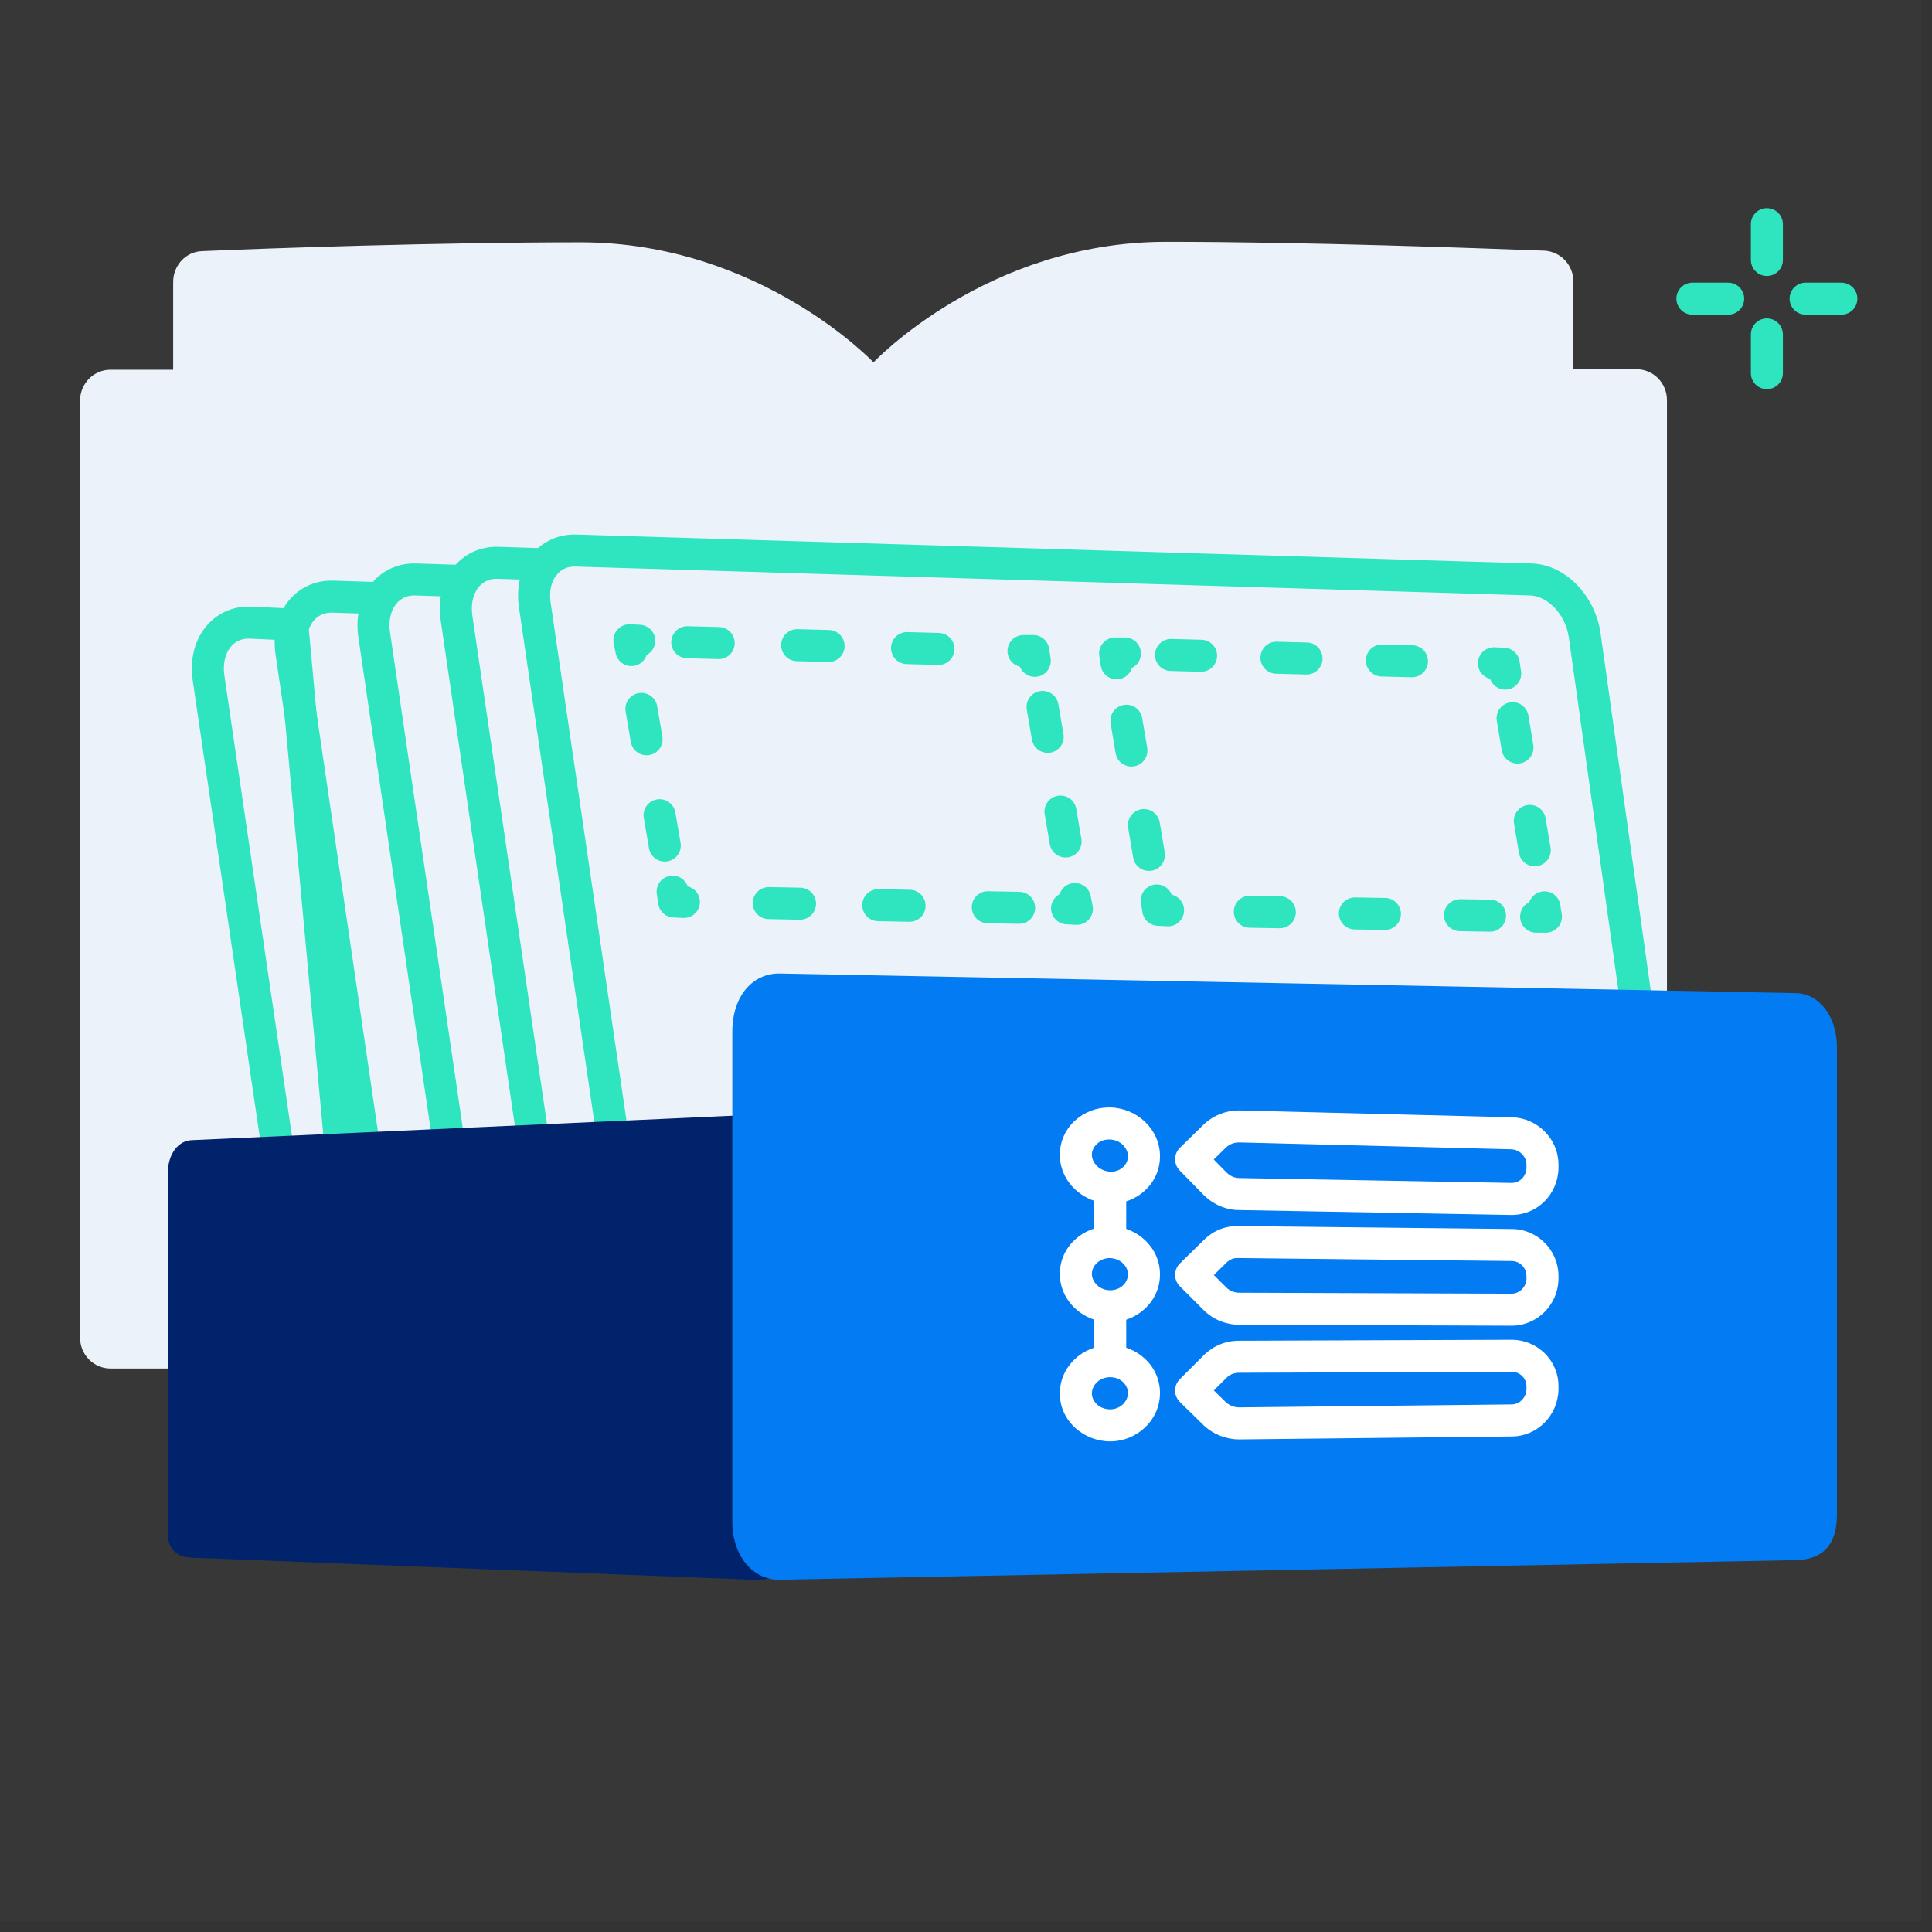 <svg width="161" height="161" viewBox="0 0 161 161" fill="none" xmlns="http://www.w3.org/2000/svg">
    <rect x="0" y="0" width="161" height="161" fill="#333333" stroke="none"/>
    <rect width="160.122" height="160.122" fill="white" fill-opacity="0.01" />
    <rect width="160.122" height="160.122" fill="white" fill-opacity="0.01" />
    <path
        d="M131.112 30.77V23.459C131.112 22.071 130.05 20.968 128.703 20.887C123.107 20.682 108.936 20.151 97.174 20.151C82.226 20.151 72.792 30.198 72.792 30.198C72.792 30.198 63.317 20.192 48.37 20.192C36.649 20.192 22.436 20.682 16.841 20.927C15.493 20.968 14.431 22.112 14.431 23.5V30.811H9.204C7.815 30.811 6.672 31.954 6.672 33.384V111.47C6.672 112.9 7.815 114.043 9.204 114.043H136.381C137.769 114.043 138.913 112.9 138.913 111.47V33.343C138.913 31.913 137.769 30.77 136.381 30.77H131.112Z"
        fill="#ECF2F9" />
    <path
        d="M45.392 47.024L41.512 46.902C39.225 46.82 37.673 48.862 38.04 51.476L46.127 106.569C46.494 109.142 48.659 111.225 50.946 111.225"
        stroke="#2EE5C0" stroke-width="2.669" stroke-linecap="round" stroke-linejoin="round" />
    <path
        d="M38.53 48.413L34.65 48.29C32.363 48.208 30.811 50.25 31.179 52.864L39.265 107.958C39.633 110.531 41.797 112.613 44.084 112.613"
        stroke="#2EE5C0" stroke-width="2.669" stroke-linecap="round" stroke-linejoin="round" />
    <path
        d="M31.628 49.842L27.748 49.72C25.461 49.638 23.909 51.68 24.276 54.294L32.363 109.387C32.73 111.96 34.895 114.043 37.182 114.043"
        stroke="#2EE5C0" stroke-width="2.669" stroke-linecap="round" stroke-linejoin="round" />
    <path
        d="M24.358 52.047L25.687 51.925C25.625 51.262 25.085 50.745 24.42 50.714L24.358 52.047ZM20.846 51.884L20.908 50.551C20.903 50.551 20.898 50.551 20.893 50.55L20.846 51.884ZM17.374 56.458L16.053 56.644L16.054 56.652L17.374 56.458ZM25.461 111.552L26.782 111.363L26.781 111.358L25.461 111.552ZM30.28 116.207V117.542C30.655 117.542 31.013 117.384 31.266 117.106C31.518 116.829 31.643 116.458 31.608 116.085L30.28 116.207ZM139.444 105.548L138.122 105.733L138.124 105.746L139.444 105.548ZM132.051 52.905L133.373 52.719L133.372 52.71L132.051 52.905ZM127.6 48.29L127.651 46.956L127.64 46.956L127.6 48.29ZM48.002 45.88L47.955 47.214L47.962 47.214L48.002 45.88ZM44.572 50.454L45.892 50.261L45.89 50.248L44.572 50.454ZM52.617 105.385L53.938 105.193L53.937 105.191L52.617 105.385ZM24.42 50.714L20.908 50.551L20.784 53.217L24.296 53.38L24.42 50.714ZM20.893 50.55C19.309 50.494 17.938 51.186 17.052 52.353C16.179 53.503 15.827 55.037 16.053 56.644L18.695 56.272C18.554 55.265 18.794 54.471 19.177 53.967C19.547 53.48 20.095 53.192 20.798 53.217L20.893 50.55ZM16.054 56.652L24.14 111.745L26.781 111.358L18.694 56.264L16.054 56.652ZM24.14 111.74C24.583 114.843 27.207 117.542 30.28 117.542V114.873C28.778 114.873 27.073 113.406 26.782 111.363L24.14 111.74ZM31.608 116.085L25.687 51.925L23.029 52.17L28.951 116.33L31.608 116.085ZM57.395 111.334H136.299V108.665H57.395V111.334ZM136.299 111.334C139.444 111.334 141.212 108.343 140.763 105.35L138.124 105.746C138.41 107.654 137.32 108.665 136.299 108.665V111.334ZM140.765 105.362L133.373 52.719L130.73 53.09L138.122 105.733L140.765 105.362ZM133.372 52.71C132.936 49.757 130.577 47.069 127.651 46.956L127.549 49.623C128.87 49.674 130.432 51.07 130.731 53.1L133.372 52.71ZM127.64 46.956L48.043 44.547L47.962 47.214L127.56 49.624L127.64 46.956ZM48.05 44.547C46.467 44.49 45.093 45.182 44.21 46.354C43.34 47.509 43.002 49.05 43.253 50.66L45.89 50.248C45.733 49.245 45.966 48.458 46.342 47.959C46.705 47.477 47.251 47.189 47.955 47.214L48.05 44.547ZM43.251 50.648L51.297 105.578L53.937 105.191L45.892 50.261L43.251 50.648ZM51.297 105.576C51.741 108.634 54.363 111.334 57.395 111.334V108.665C55.935 108.665 54.229 107.199 53.938 105.193L51.297 105.576Z"
        fill="#2EE5C0" />
    <path d="M97.338 75.857L96.521 75.817L96.398 75.04" stroke="#2EE5C0"
        stroke-width="2.669" stroke-linecap="round" stroke-linejoin="round" />
    <path d="M95.746 71.242L93.377 57.152" stroke="#2EE5C0" stroke-width="2.669"
        stroke-linecap="round" stroke-linejoin="round" stroke-dasharray="2.52 6.3" />
    <path d="M93.048 55.274L92.926 54.457H93.743" stroke="#2EE5C0" stroke-width="2.669"
        stroke-linecap="round" stroke-linejoin="round" />
    <path d="M97.582 54.58L122.576 55.233" stroke="#2EE5C0" stroke-width="2.669"
        stroke-linecap="round" stroke-linejoin="round" stroke-dasharray="2.51 6.28" />
    <path d="M124.494 55.274L125.311 55.315L125.433 56.132" stroke="#2EE5C0"
        stroke-width="2.669" stroke-linecap="round" stroke-linejoin="round" />
    <path d="M126.049 59.848L128.377 73.734" stroke="#2EE5C0" stroke-width="2.669"
        stroke-linecap="round" stroke-linejoin="round" stroke-dasharray="2.48 6.2" />
    <path d="M128.704 75.612L128.827 76.388H128.01" stroke="#2EE5C0" stroke-width="2.669"
        stroke-linecap="round" stroke-linejoin="round" />
    <path d="M124.168 76.307L99.256 75.898" stroke="#2EE5C0" stroke-width="2.669"
        stroke-linecap="round" stroke-linejoin="round" stroke-dasharray="2.5 6.26" />
    <path d="M56.99 75.163L56.173 75.123L56.051 74.306" stroke="#2EE5C0"
        stroke-width="2.669" stroke-linecap="round" stroke-linejoin="round" />
    <path d="M55.398 70.467L52.947 56.132" stroke="#2EE5C0" stroke-width="2.669"
        stroke-linecap="round" stroke-linejoin="round" stroke-dasharray="2.57 6.42" />
    <path d="M52.614 54.171L52.451 53.355L53.268 53.395" stroke="#2EE5C0"
        stroke-width="2.669" stroke-linecap="round" stroke-linejoin="round" />
    <path d="M57.273 53.518L83.289 54.212" stroke="#2EE5C0" stroke-width="2.669"
        stroke-linecap="round" stroke-linejoin="round" stroke-dasharray="2.62 6.54" />
    <path d="M85.291 54.253H86.108L86.23 55.07" stroke="#2EE5C0" stroke-width="2.669"
        stroke-linecap="round" stroke-linejoin="round" />
    <path d="M86.881 58.909L89.29 72.999" stroke="#2EE5C0" stroke-width="2.669"
        stroke-linecap="round" stroke-linejoin="round" stroke-dasharray="2.53 6.32" />
    <path d="M89.577 74.918L89.741 75.735L88.924 75.694" stroke="#2EE5C0"
        stroke-width="2.669" stroke-linecap="round" stroke-linejoin="round" />
    <path d="M84.926 75.653L58.992 75.163" stroke="#2EE5C0" stroke-width="2.669"
        stroke-linecap="round" stroke-linejoin="round" stroke-dasharray="2.61 6.52" />
    <path
        d="M16.026 129.808L62.788 131.645C64.055 131.686 67.118 131.074 67.118 130.338V94.113C67.118 93.337 66.097 92.765 64.831 92.806L15.986 95.012C14.883 95.052 13.984 96.114 13.984 97.789V127.847C14.025 129.317 14.924 129.767 16.026 129.808Z"
        fill="#00236B" />
    <path
        d="M149.651 130.011L64.989 131.645C62.783 131.686 61.027 129.726 61.027 126.785V85.986C61.027 82.882 62.824 81.085 64.989 81.126L149.651 82.759C151.57 82.8 153.081 84.638 153.081 87.333V126.172C153.081 129.113 151.529 129.971 149.651 130.011Z"
        fill="#027BF3" />
    <path d="M92.517 96.318V115.922" stroke="white" stroke-width="2.669" stroke-linecap="round"
        stroke-linejoin="round" />
    <path fill-rule="evenodd" clip-rule="evenodd"
        d="M92.513 98.973C94.065 99.013 95.331 97.829 95.331 96.359C95.331 94.889 94.065 93.663 92.513 93.623C90.92 93.582 89.654 94.766 89.654 96.236C89.654 97.707 90.961 98.932 92.513 98.973ZM92.513 108.856C94.065 108.856 95.331 107.672 95.331 106.202C95.331 104.731 94.065 103.547 92.513 103.506C90.92 103.506 89.654 104.69 89.654 106.161C89.654 107.631 90.961 108.856 92.513 108.856ZM95.331 116.085C95.331 117.555 94.065 118.78 92.513 118.78C90.961 118.78 89.654 117.596 89.654 116.126C89.654 114.655 90.92 113.43 92.513 113.43C94.065 113.43 95.331 114.615 95.331 116.085ZM103.26 99.504L125.967 99.912C127.356 99.912 128.5 98.809 128.54 97.339V97.053C128.54 95.665 127.397 94.481 125.967 94.44L103.26 93.868C102.484 93.868 101.79 94.154 101.259 94.644L99.258 96.604L101.259 98.646C101.79 99.177 102.525 99.504 103.26 99.504ZM125.967 109.142L103.26 109.06C102.525 109.06 101.79 108.774 101.259 108.243L99.258 106.242L101.259 104.282C101.79 103.751 102.484 103.465 103.26 103.506L125.967 103.751C127.397 103.751 128.54 104.935 128.54 106.324V106.61C128.5 107.998 127.356 109.142 125.967 109.142ZM103.26 118.617L125.967 118.372C127.356 118.372 128.5 117.228 128.54 115.799V115.513C128.54 114.125 127.397 112.981 125.967 112.981L103.26 113.063C102.484 113.063 101.79 113.349 101.259 113.88L99.258 115.881L101.259 117.841C101.79 118.331 102.525 118.617 103.26 118.617Z"
        fill="#027BF3" />
    <path
        d="M92.513 98.973L92.548 97.639L92.513 98.973ZM92.513 93.623L92.548 92.289L92.547 92.289L92.513 93.623ZM92.513 103.506L92.548 102.172C92.537 102.172 92.525 102.172 92.513 102.172V103.506ZM125.967 99.912L125.943 101.246C125.951 101.246 125.959 101.247 125.967 101.247V99.912ZM103.26 99.504L103.284 98.17C103.276 98.169 103.268 98.169 103.26 98.169V99.504ZM128.54 97.339L129.874 97.376C129.875 97.364 129.875 97.352 129.875 97.339H128.54ZM125.967 94.44L126.006 93.106L126.001 93.106L125.967 94.44ZM103.26 93.868L103.294 92.534C103.283 92.534 103.271 92.534 103.26 92.534V93.868ZM101.259 94.644L100.354 93.663C100.344 93.672 100.335 93.681 100.325 93.691L101.259 94.644ZM99.258 96.604L98.324 95.651C98.071 95.899 97.927 96.237 97.924 96.591C97.92 96.945 98.057 97.285 98.305 97.538L99.258 96.604ZM101.259 98.646L100.306 99.58L100.316 99.59L101.259 98.646ZM103.26 109.06L103.265 107.726H103.26V109.06ZM125.967 109.142L125.963 110.476H125.967V109.142ZM99.258 106.242L98.324 105.289C98.07 105.538 97.925 105.879 97.924 106.235C97.922 106.592 98.062 106.934 98.314 107.186L99.258 106.242ZM101.259 104.282L102.193 105.235L102.203 105.225L101.259 104.282ZM103.26 103.506L103.19 104.838C103.209 104.839 103.227 104.84 103.246 104.84L103.26 103.506ZM125.967 103.751L125.953 105.085C125.958 105.085 125.963 105.085 125.967 105.085V103.751ZM128.54 106.61L129.874 106.649C129.875 106.636 129.875 106.623 129.875 106.61H128.54ZM125.967 118.372V117.038C125.963 117.038 125.958 117.038 125.953 117.038L125.967 118.372ZM103.26 118.617V119.951C103.265 119.951 103.27 119.951 103.275 119.951L103.26 118.617ZM128.54 115.799L129.874 115.837C129.875 115.824 129.875 115.812 129.875 115.799H128.54ZM125.967 112.981V111.647L125.963 111.647L125.967 112.981ZM103.26 113.063V114.397L103.265 114.397L103.26 113.063ZM101.259 113.88L100.316 112.936L100.316 112.936L101.259 113.88ZM99.258 115.881L98.314 114.937C98.062 115.189 97.922 115.531 97.924 115.888C97.925 116.244 98.07 116.585 98.324 116.834L99.258 115.881ZM101.259 117.841L100.325 118.794C100.335 118.803 100.344 118.813 100.354 118.821L101.259 117.841ZM93.997 96.359C93.997 97.02 93.409 97.662 92.548 97.639L92.478 100.307C94.721 100.366 96.665 98.638 96.665 96.359H93.997ZM92.478 94.957C93.378 94.98 93.997 95.681 93.997 96.359H96.665C96.665 94.096 94.752 92.347 92.548 92.289L92.478 94.957ZM90.989 96.236C90.989 95.588 91.563 94.933 92.479 94.957L92.547 92.289C90.278 92.231 88.32 93.944 88.32 96.236H90.989ZM92.548 97.639C91.622 97.614 90.989 96.89 90.989 96.236H88.32C88.32 98.523 90.3 100.249 92.478 100.307L92.548 97.639ZM93.997 106.202C93.997 106.858 93.407 107.522 92.513 107.522V110.19C94.723 110.19 96.665 108.485 96.665 106.202H93.997ZM92.478 104.84C93.405 104.864 93.997 105.549 93.997 106.202H96.665C96.665 103.914 94.725 102.229 92.548 102.172L92.478 104.84ZM90.989 106.161C90.989 105.516 91.565 104.84 92.513 104.84V102.172C90.275 102.172 88.32 103.865 88.32 106.161H90.989ZM92.513 107.522C91.621 107.522 90.989 106.819 90.989 106.161H88.32C88.32 108.443 90.302 110.19 92.513 110.19V107.522ZM92.513 120.115C94.75 120.115 96.665 118.343 96.665 116.085H93.997C93.997 116.767 93.38 117.446 92.513 117.446V120.115ZM88.32 116.126C88.32 118.433 90.329 120.115 92.513 120.115V117.446C91.593 117.446 90.989 116.759 90.989 116.126H88.32ZM92.513 112.096C90.248 112.096 88.32 113.855 88.32 116.126H90.989C90.989 115.455 91.593 114.765 92.513 114.765V112.096ZM96.665 116.085C96.665 113.801 94.723 112.096 92.513 112.096V114.765C93.407 114.765 93.997 115.428 93.997 116.085H96.665ZM125.991 98.578L103.284 98.17L103.236 100.838L125.943 101.246L125.991 98.578ZM127.207 97.302C127.185 98.071 126.613 98.578 125.967 98.578V101.247C128.099 101.247 129.814 99.548 129.874 97.376L127.207 97.302ZM127.206 97.053V97.339H129.875V97.053H127.206ZM125.929 95.773C126.645 95.794 127.206 96.395 127.206 97.053H129.875C129.875 94.934 128.148 93.167 126.006 93.106L125.929 95.773ZM103.227 95.202L125.934 95.774L126.001 93.106L103.294 92.534L103.227 95.202ZM102.164 95.624C102.452 95.358 102.825 95.202 103.26 95.202V92.534C102.144 92.534 101.128 92.949 100.354 93.663L102.164 95.624ZM100.192 97.557L102.193 95.597L100.325 93.691L98.324 95.651L100.192 97.557ZM102.212 97.712L100.211 95.67L98.305 97.538L100.306 99.58L102.212 97.712ZM103.26 98.169C102.909 98.169 102.505 98.005 102.203 97.703L100.316 99.59C101.075 100.349 102.141 100.838 103.26 100.838V98.169ZM103.255 110.395L125.963 110.476L125.972 107.808L103.265 107.726L103.255 110.395ZM100.316 109.187C101.11 109.981 102.19 110.395 103.26 110.395V107.726C102.86 107.726 102.47 107.568 102.203 107.3L100.316 109.187ZM98.314 107.186L100.316 109.187L102.203 107.3L100.201 105.299L98.314 107.186ZM100.325 103.329L98.324 105.289L100.192 107.195L102.193 105.235L100.325 103.329ZM103.33 102.173C102.16 102.112 101.102 102.552 100.316 103.338L102.203 105.225C102.478 104.95 102.809 104.818 103.19 104.838L103.33 102.173ZM125.982 102.417L103.275 102.172L103.246 104.84L125.953 105.085L125.982 102.417ZM129.875 106.324C129.875 104.212 128.148 102.417 125.967 102.417V105.085C126.646 105.085 127.206 105.659 127.206 106.324H129.875ZM129.875 106.61V106.324H127.206V106.61H129.875ZM125.967 110.476C128.1 110.476 129.813 108.736 129.874 106.649L127.207 106.571C127.186 107.261 126.612 107.808 125.967 107.808V110.476ZM125.953 117.038L103.246 117.283L103.275 119.951L125.982 119.706L125.953 117.038ZM127.207 115.761C127.185 116.504 126.599 117.038 125.967 117.038V119.706C128.113 119.706 129.814 117.953 129.874 115.837L127.207 115.761ZM127.206 115.513V115.799H129.875V115.513H127.206ZM125.967 114.315C126.674 114.315 127.206 114.875 127.206 115.513H129.875C129.875 113.374 128.12 111.647 125.967 111.647V114.315ZM103.265 114.397L125.972 114.315L125.963 111.647L103.255 111.728L103.265 114.397ZM102.203 114.823C102.477 114.548 102.83 114.397 103.26 114.397V111.728C102.139 111.728 101.103 112.149 100.316 112.936L102.203 114.823ZM100.201 116.824L102.203 114.823L100.316 112.936L98.314 114.937L100.201 116.824ZM102.193 116.888L100.192 114.927L98.324 116.834L100.325 118.794L102.193 116.888ZM103.26 117.283C102.856 117.283 102.445 117.12 102.164 116.861L100.354 118.821C101.135 119.542 102.195 119.951 103.26 119.951V117.283Z"
        fill="white" />
    <path
        d="M148.575 18.681C148.575 17.944 147.978 17.347 147.241 17.347C146.504 17.347 145.906 17.944 145.906 18.681H148.575ZM145.906 21.663C145.906 22.399 146.504 22.997 147.241 22.997C147.978 22.997 148.575 22.399 148.575 21.663H145.906ZM148.575 27.87C148.575 27.133 147.978 26.536 147.241 26.536C146.504 26.536 145.906 27.133 145.906 27.87H148.575ZM145.906 31.096C145.906 31.833 146.504 32.431 147.241 32.431C147.978 32.431 148.575 31.833 148.575 31.096H145.906ZM153.447 26.223C154.184 26.223 154.782 25.626 154.782 24.889C154.782 24.152 154.184 23.555 153.447 23.555V26.223ZM150.466 23.555C149.729 23.555 149.132 24.152 149.132 24.889C149.132 25.626 149.729 26.223 150.466 26.223V23.555ZM144.015 26.223C144.751 26.223 145.349 25.626 145.349 24.889C145.349 24.152 144.751 23.555 144.015 23.555V26.223ZM141.033 23.555C140.296 23.555 139.699 24.152 139.699 24.889C139.699 25.626 140.296 26.223 141.033 26.223V23.555ZM145.906 18.681V21.663H148.575V18.681H145.906ZM145.906 27.87V31.096H148.575V27.87H145.906ZM153.447 23.555H150.466V26.223H153.447V23.555ZM144.015 23.555H141.033V26.223H144.015V23.555Z"
        fill="#2EE5C0" />
</svg>
    